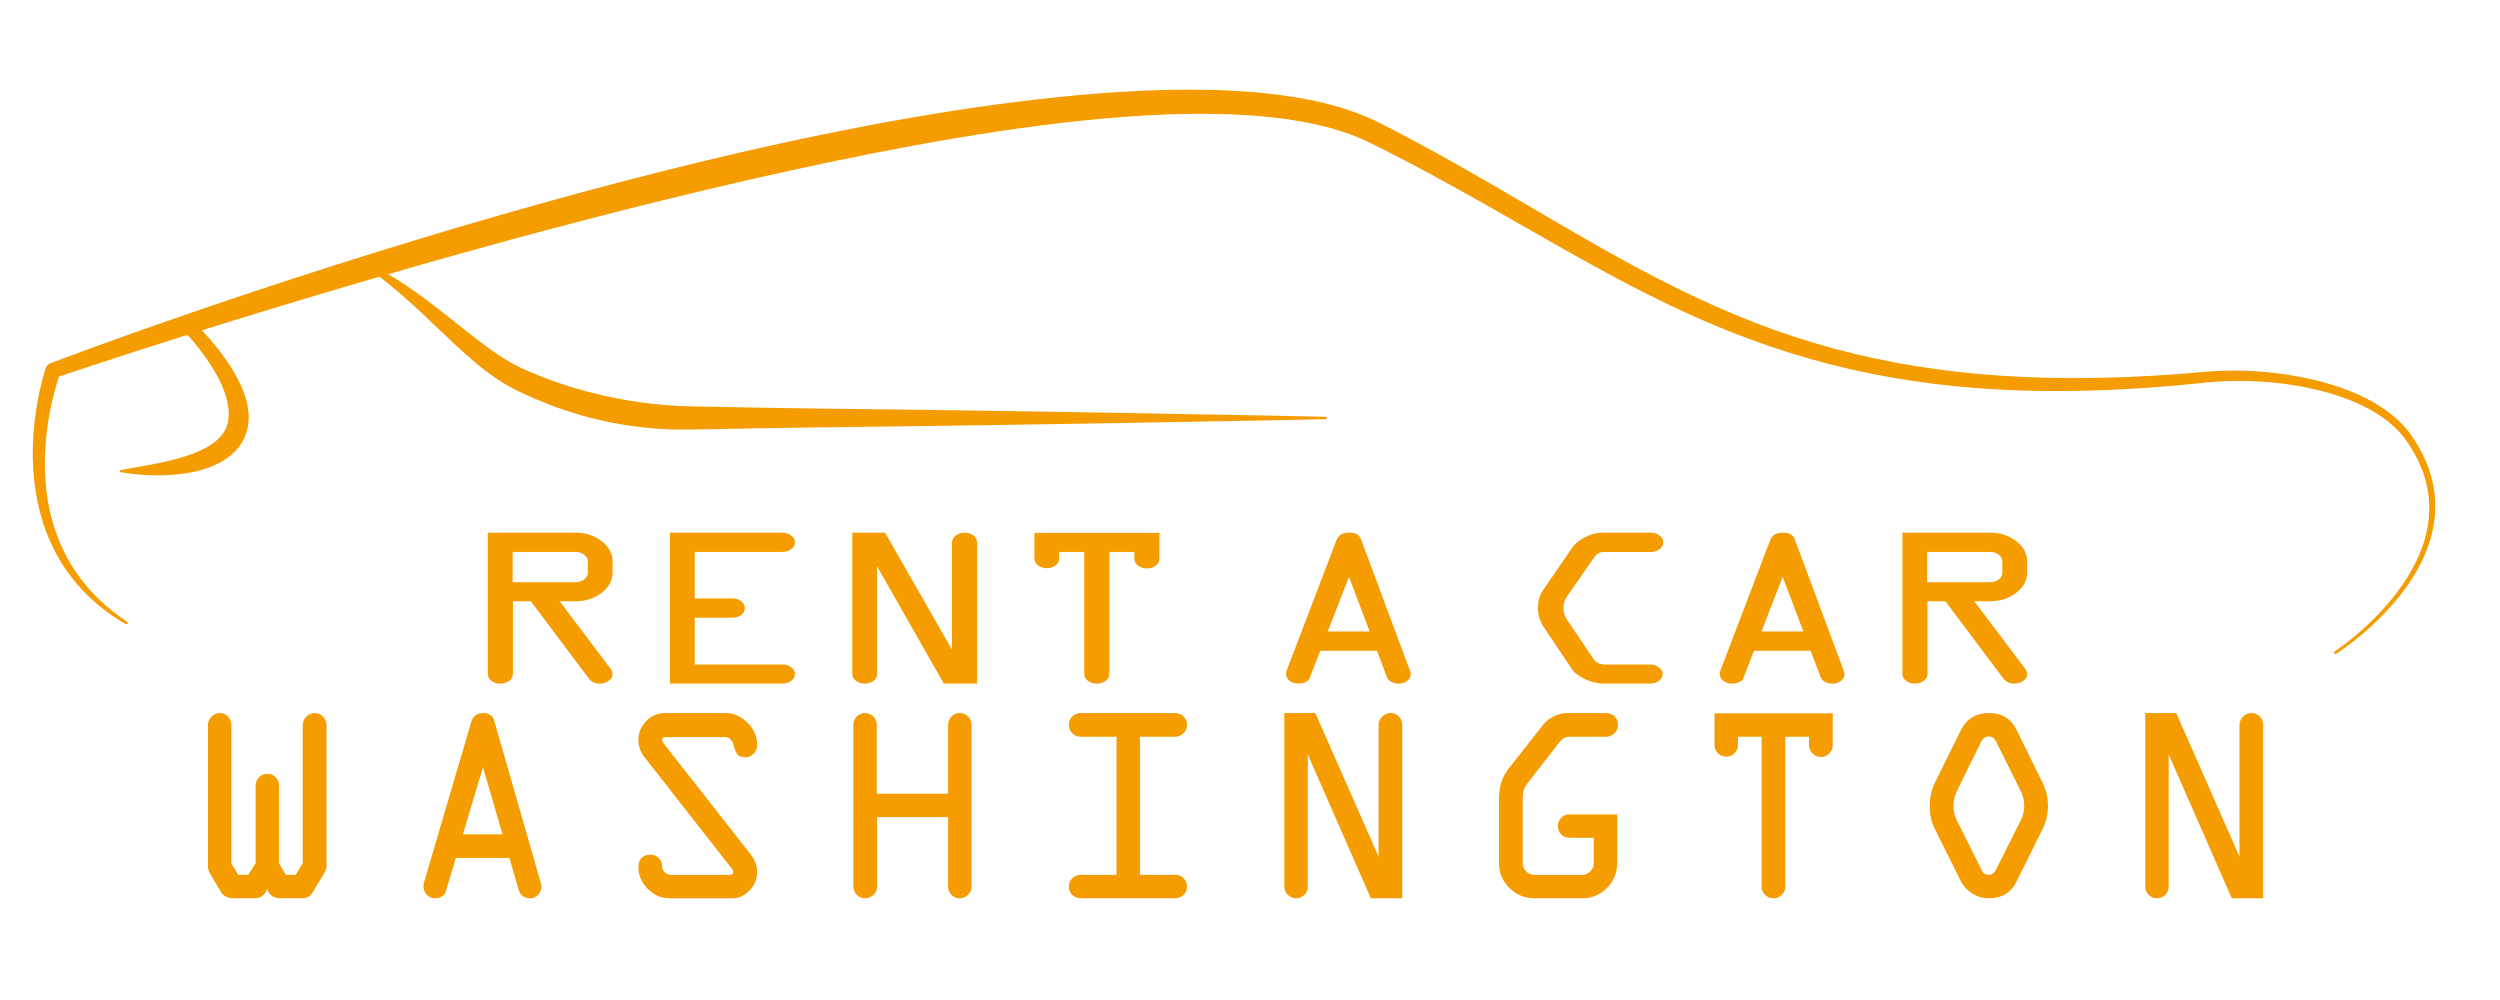 <?xml version="1.0" encoding="utf-8"?>
<!-- Generator: Adobe Illustrator 25.0.0, SVG Export Plug-In . SVG Version: 6.00 Build 0)  -->
<!DOCTYPE svg PUBLIC "-//W3C//DTD SVG 1.0//EN" "http://www.w3.org/TR/2001/REC-SVG-20010904/DTD/svg10.dtd">
<svg version="1.0" id="Layer_2" xmlns:x="http://ns.adobe.com/Extensibility/1.0/" xmlns:i="http://ns.adobe.com/AdobeIllustrator/10.0/" xmlns:graph="http://ns.adobe.com/Graphs/1.0/"
	 xmlns="http://www.w3.org/2000/svg" xmlns:xlink="http://www.w3.org/1999/xlink" x="0px" y="0px" viewBox="0 0 2000 800"
	 style="enable-background:new 0 0 2000 800;" xml:space="preserve">
<style type="text/css">
	.st0{fill:#F49C00;}
	.st1{fill:none;stroke:#F49C00;stroke-miterlimit:10;}
</style>
<g>
	<g>
		<g>
			<path class="st0" d="M1867.75,521.2c4.64-3.13,9.15-6.58,13.52-10.13c4.38-3.56,8.63-7.28,12.75-11.14
				c8.22-7.73,15.91-16.01,22.76-24.93c6.84-8.91,12.87-18.46,17.47-28.63c4.63-10.15,7.78-20.96,8.79-31.98
				c1.05-11-0.09-22.16-3.35-32.7c-3.22-10.56-8.48-20.45-14.85-29.51c-6.32-8.86-14.86-16.07-24.25-21.84
				c-9.41-5.79-19.67-10.22-30.24-13.73c-10.58-3.5-21.49-6.08-32.51-7.97c-11.03-1.88-22.19-3.06-33.37-3.6
				c-11.18-0.53-22.39-0.44-33.5,0.44c-2.8,0.21-5.49,0.5-8.36,0.79l-8.5,0.86c-5.66,0.61-11.34,1.07-17.01,1.58
				c-22.7,1.96-45.46,3.31-68.27,3.84c-22.81,0.52-45.66,0.39-68.48-0.86c-45.63-2.36-91.23-8.72-135.68-20.09
				c-22.21-5.69-44.15-12.53-65.64-20.53c-21.49-8-42.59-17.02-63.22-26.91c-41.31-19.74-80.88-42.5-120.27-65.02
				c-39.38-22.56-78.75-44.79-119.2-64.74c-19.23-9.54-40.65-14.95-62.46-18.38c-21.85-3.39-44.16-4.71-66.51-4.94
				c-44.76-0.39-89.71,3.54-134.4,9.22c-44.71,5.78-89.24,13.44-133.58,22.16c-22.18,4.33-44.31,8.96-66.39,13.83
				c-22.1,4.81-44.15,9.85-66.16,15.09l-33,7.96c-10.99,2.69-21.98,5.42-32.95,8.19c-21.95,5.55-43.85,11.3-65.74,17.1
				c-43.77,11.68-87.41,23.87-130.93,36.53c-43.53,12.64-86.93,25.73-130.22,39.2c-43.28,13.47-86.5,27.34-129.41,41.74l3.67-3.65
				c-0.35,0.9-0.75,2.05-1.11,3.1c-0.36,1.08-0.72,2.16-1.07,3.26c-0.69,2.19-1.34,4.4-1.96,6.63c-1.24,4.45-2.32,8.96-3.29,13.49
				c-1.91,9.07-3.31,18.26-4.11,27.51c-1.66,18.47-0.98,37.2,2.91,55.32c3.9,18.09,11.07,35.55,21.74,50.84
				c5.3,7.66,11.46,14.73,18.2,21.25c6.79,6.46,14.22,12.29,22.06,17.55l0.01,0c0.5,0.34,0.64,1.02,0.3,1.53
				c-0.32,0.48-0.97,0.63-1.47,0.34c-8.25-4.82-16.13-10.35-23.45-16.59c-3.62-3.17-7.17-6.43-10.48-9.95
				c-3.3-3.52-6.49-7.16-9.42-11.02c-11.83-15.34-20.34-33.28-25.18-52.13c-4.88-18.86-6.42-38.47-5.47-57.86
				c0.5-9.7,1.62-19.36,3.28-28.94c0.85-4.79,1.82-9.55,2.96-14.29c0.57-2.37,1.17-4.74,1.83-7.1c0.32-1.18,0.67-2.36,1.02-3.55
				c0.37-1.21,0.71-2.32,1.17-3.65c0.59-1.7,1.88-2.96,3.44-3.56l0.24-0.09c10.68-4.05,21.32-7.98,32-11.89
				c10.68-3.89,21.38-7.73,32.09-11.54c21.41-7.63,42.89-15.06,64.41-22.4c43.04-14.64,86.27-28.72,129.69-42.25
				c86.84-27.01,174.42-51.85,262.94-73.27c22.14-5.31,44.33-10.43,66.59-15.29c22.27-4.8,44.6-9.36,67-13.62
				c44.81-8.43,89.89-15.7,135.32-20.87c45.42-5.14,91.19-8.48,137.25-7.5c23.02,0.54,46.12,2.23,69.12,6
				c11.49,1.88,22.95,4.42,34.27,7.72c2.84,0.78,5.64,1.77,8.46,2.65l4.19,1.49l2.1,0.75l2.08,0.82c5.54,2.08,11.07,4.66,16.34,7.29
				c40.77,20.67,80.26,43.53,119.41,66.52c39.17,22.96,78.15,45.92,118.58,65.78c20.19,9.97,40.75,19.1,61.7,27.21
				c20.95,8.12,42.32,15.1,64.01,20.95c43.39,11.71,88.08,18.56,133.06,21.48c22.49,1.54,45.07,2.04,67.65,1.87
				c22.58-0.18,45.18-1.17,67.73-2.77c5.64-0.42,11.28-0.79,16.91-1.31l8.45-0.73c2.79-0.24,5.74-0.51,8.6-0.68
				c11.54-0.72,23.07-0.62,34.55,0.12c11.48,0.74,22.91,2.15,34.23,4.26c11.31,2.13,22.51,4.97,33.42,8.78
				c10.9,3.82,21.54,8.62,31.37,14.89c4.92,3.12,9.61,6.67,13.95,10.62c4.32,3.98,8.29,8.39,11.64,13.27
				c6.52,9.59,11.89,20.08,15.14,31.31c3.27,11.21,4.3,23.08,3,34.66c-1.27,11.59-4.78,22.81-9.75,33.21
				c-4.95,10.43-11.3,20.09-18.44,29.04c-7.14,8.96-15.1,17.22-23.55,24.89c-4.24,3.83-8.6,7.51-13.09,11.03
				c-4.5,3.52-9.07,6.89-13.9,10.03c-0.51,0.33-1.19,0.19-1.52-0.32c-0.33-0.5-0.19-1.17,0.31-1.51L1867.75,521.2z"/>
		</g>
		<g>
			<path class="st0" d="M1061.29,335.32l-50.66,1.05l-50.66,0.9l-101.32,1.79l-101.32,1.55L656,341.89
				c-33.77,0.39-67.55,1.07-101.32,1.73c-8.58,0.14-17.36,0.07-26.02-0.51c-8.68-0.5-17.34-1.44-25.95-2.73
				c-4.32-0.56-8.59-1.42-12.87-2.19c-4.25-0.92-8.53-1.73-12.75-2.8c-8.49-1.94-16.82-4.49-25.08-7.2
				c-8.28-2.67-16.36-5.9-24.35-9.29l-5.96-2.62c-1.98-0.89-3.93-1.85-5.89-2.79l-2.94-1.41l-3.02-1.57
				c-1.01-0.51-1.98-1.08-2.97-1.63c-0.98-0.56-1.97-1.09-2.92-1.69c-7.73-4.58-14.82-9.87-21.59-15.34
				c-6.7-5.54-13.12-11.26-19.31-17.09c-6.22-5.8-12.28-11.68-18.39-17.46c-6.07-5.82-12.18-11.55-18.46-17.08
				c-12.46-11.18-25.6-21.6-39.47-31.24l0.94-1.65c15.49,7.05,30.13,16.03,44.14,25.82c6.97,4.94,13.78,10.08,20.5,15.29
				c6.69,5.25,13.28,10.55,19.84,15.78c13.14,10.41,26.26,20.53,40.28,27.91c0.87,0.49,1.76,0.9,2.64,1.35
				c0.88,0.44,1.76,0.89,2.65,1.29l2.67,1.22l2.83,1.2l5.67,2.39l5.72,2.27c1.9,0.78,3.84,1.44,5.76,2.16
				c1.93,0.69,3.84,1.43,5.79,2.06l5.82,1.97l5.86,1.84c31.37,9.54,63.88,14.73,96.79,15.26c33.77,0.66,67.55,1.34,101.32,1.73
				l101.32,1.28l101.32,1.55l101.32,1.79l50.66,0.9l50.66,1.05V335.32z"/>
		</g>
		<path class="st1" d="M261.31,224.02"/>
		<g>
			<path class="st0" d="M42.23,295.55l26.36-10.34l26.4-10.21l26.43-10.13l26.45-10.05l2.81-1.07l2.42,2.22
				c1.69,1.55,3.2,3,4.74,4.54c1.52,1.53,3.02,3.08,4.49,4.65c2.94,3.15,5.81,6.36,8.57,9.68c5.53,6.64,10.69,13.65,15.29,21.21
				c4.53,7.58,8.66,15.68,11.06,24.91c1.17,4.61,1.95,9.52,1.69,14.65c-0.2,5.11-1.39,10.41-3.69,15.23
				c-2.31,4.82-5.68,9.03-9.47,12.39c-3.8,3.38-7.98,5.99-12.24,8.06c-4.27,2.04-8.62,3.57-12.97,4.82l-3.27,0.83l-1.64,0.4
				l-1.64,0.33l-3.27,0.64c-1.09,0.2-2.18,0.34-3.27,0.5c-8.71,1.28-17.38,1.64-25.96,1.41c-8.58-0.25-17.09-1.06-25.51-2.53v-1.6
				c8.38-1.52,16.67-2.84,24.83-4.42c8.15-1.56,16.18-3.33,23.89-5.59c3.87-1.08,7.59-2.44,11.24-3.81
				c1.76-0.78,3.59-1.46,5.26-2.33c1.74-0.77,3.35-1.7,4.97-2.58c3.14-1.89,6.01-3.96,8.4-6.26c2.39-2.31,4.31-4.81,5.68-7.54
				c1.35-2.75,2.19-5.74,2.57-9.01c0.36-3.26,0.17-6.78-0.42-10.37c-1.21-7.2-4.03-14.61-7.72-21.64
				c-3.68-7.06-8.18-13.85-13.03-20.4c-2.43-3.28-4.99-6.48-7.61-9.61c-1.32-1.57-2.66-3.11-4.02-4.64
				c-1.35-1.51-2.76-3.08-4.08-4.45l5.23,1.15l-27.07,8.25l-27.1,8.17l-27.12,8.09l-27.17,7.97L42.23,295.55z"/>
		</g>
	</g>
	<g>
		<g>
			<path class="st0" d="M390.29,539.25V426.12h70.06c8.1,0,15.08,2.27,20.94,6.81c5.86,4.54,8.79,9.97,8.79,16.27v8.72
				c0,6.36-2.91,11.8-8.73,16.31c-5.82,4.51-12.82,6.77-20.99,6.77h-12.62l40.46,53.61c1.25,1.58,1.88,3.15,1.88,4.72
				c0,2.06-1.03,3.83-3.08,5.32c-2.05,1.49-4.38,2.23-6.98,2.23c-3.94,0.01-6.94-1.34-8.97-4.07l-46.39-61.81h-14.32v58.25
				c0,2.12-1,3.92-3.01,5.41c-2,1.49-4.38,2.23-7.14,2.23c-2.75,0-5.09-0.74-7.02-2.23C391.25,543.18,390.29,541.38,390.29,539.25z
				 M410.11,465.74h50.25c2.75,0,5.09-0.74,7.02-2.23c1.93-1.48,2.89-3.29,2.89-5.41v-8.91c0-2.12-0.96-3.92-2.89-5.41
				c-1.93-1.48-4.27-2.23-7.02-2.23h-50.25V465.74z"/>
			<path class="st0" d="M625.83,441.57h-70.06v37.17h30.19c2.67,0,4.99,0.76,6.96,2.27c1.96,1.52,2.95,3.3,2.95,5.36
				c0,2.18-0.96,4.03-2.89,5.54c-1.93,1.52-4.27,2.27-7.02,2.27h-30.19v37.44h70.3c2.67,0,4.99,0.74,6.96,2.23
				c1.96,1.48,2.95,3.29,2.95,5.41c0,2.12-1,3.92-3.01,5.41c-2,1.49-4.38,2.23-7.14,2.23h-89.88V426.12h89.88
				c2.75,0,5.13,0.77,7.14,2.32s3.01,3.38,3.01,5.5c0,2.06-1,3.85-3.01,5.36C630.96,440.81,628.58,441.57,625.83,441.57z"/>
			<path class="st0" d="M781.64,433.94v112.95h-26.57l-53.39-93.78v86.14c0,2.12-0.96,3.92-2.89,5.41
				c-1.93,1.49-4.27,2.23-7.02,2.23c-2.75,0-5.09-0.74-7.02-2.23c-1.93-1.48-2.89-3.29-2.89-5.41V426.12h26.18l53.55,93.6v-85.78
				c0-2.12,1-3.95,3.01-5.5s4.38-2.32,7.14-2.32c2.75,0,5.09,0.76,7.02,2.27C780.68,429.91,781.64,431.76,781.64,433.94z"/>
			<path class="st0" d="M827.52,446.93V426.3h100.02v20.81c0,2.12-0.98,3.92-2.95,5.41c-1.97,1.48-4.29,2.22-6.96,2.22
				c-2.75,0-5.13-0.76-7.14-2.27c-2-1.51-3-3.3-3-5.36v-5.54h-20.05v97.69c0,2.12-0.98,3.92-2.95,5.41
				c-1.97,1.49-4.29,2.23-6.96,2.23c-2.83,0-5.23-0.74-7.19-2.23c-1.97-1.48-2.95-3.29-2.95-5.41v-97.69h-20.05v5.36
				c0,2.12-0.96,3.92-2.89,5.41c-1.93,1.48-4.27,2.22-7.02,2.22c-2.75,0-5.09-0.74-7.02-2.22
				C828.48,450.85,827.52,449.05,827.52,446.93z"/>
			<path class="st0" d="M1029.41,536.25l39.9-104.46c1.59-3.78,4.93-5.68,10.02-5.68c4.93,0,8.03,1.61,9.3,4.81l39.51,106.05
				c0.31,0.79,0.47,1.54,0.47,2.27c0,2.12-0.94,3.92-2.83,5.41c-1.89,1.49-4.05,2.23-6.48,2.23c-5.19,0-8.49-1.85-9.9-5.54
				l-7.83-20.72h-45.37l-8.63,22.19c-0.24,0.97-1.22,1.88-2.96,2.76c-1.74,0.88-3.64,1.31-5.69,1.31c-2.92,0-5.34-0.76-7.23-2.27
				c-1.9-1.51-2.84-3.36-2.84-5.54C1028.83,538.16,1029.02,537.22,1029.41,536.25z M1079.19,461.47l-17,43.71h33.52L1079.19,461.47z
				"/>
			<path class="st0" d="M1284.24,531.62H1320c2.75,0,5.13,0.74,7.14,2.23s3.01,3.29,3.01,5.41c0,2.12-1,3.92-3.01,5.41
				c-2,1.49-4.38,2.23-7.13,2.23h-37.04c-4.72,0-9.6-1.15-14.63-3.45c-5.03-2.3-8.53-4.88-10.5-7.72l-22.88-34.08
				c-3.07-4.91-4.6-9.93-4.6-15.08c0-5.69,1.46-10.63,4.36-14.81l23.12-33.71c2.2-3.15,5.62-5.92,10.26-8.31
				c4.64-2.39,9.12-3.59,13.45-3.59h39.16c2.75,0,5.09,0.76,7.02,2.27c1.93,1.52,2.89,3.3,2.89,5.36c0,2.12-0.96,3.95-2.89,5.5
				c-1.93,1.54-4.26,2.32-7.01,2.32H1283c-3.14,0.01-5.7,1.43-7.67,4.28l-21.98,31.61c-1.73,2.48-2.59,5.42-2.58,8.82
				c-0.01,3.58,0.93,6.73,2.81,9.46l20.98,31.08C1276.53,530.03,1279.75,531.63,1284.24,531.62z"/>
			<path class="st0" d="M1376.39,536.25l39.9-104.46c1.59-3.78,4.93-5.68,10.02-5.68c4.93,0,8.03,1.61,9.3,4.81l39.51,106.05
				c0.31,0.79,0.47,1.54,0.47,2.27c0,2.12-0.94,3.92-2.83,5.41c-1.89,1.49-4.05,2.23-6.48,2.23c-5.19,0-8.49-1.85-9.9-5.54
				l-7.83-20.72h-45.37l-8.63,22.19c-0.24,0.97-1.22,1.88-2.96,2.76c-1.74,0.88-3.64,1.31-5.69,1.31c-2.92,0-5.34-0.76-7.23-2.27
				c-1.9-1.51-2.84-3.36-2.84-5.54C1375.8,538.16,1376,537.22,1376.39,536.25z M1426.16,461.47l-17,43.71h33.52L1426.16,461.47z"/>
			<path class="st0" d="M1521.94,539.25V426.12H1592c8.1,0,15.08,2.27,20.94,6.81c5.86,4.54,8.79,9.97,8.79,16.27v8.72
				c0,6.36-2.91,11.8-8.73,16.31c-5.82,4.51-12.82,6.77-21,6.77h-12.62l40.46,53.61c1.25,1.58,1.88,3.15,1.88,4.72
				c0,2.06-1.03,3.83-3.07,5.32c-2.05,1.49-4.38,2.23-6.98,2.23c-3.94,0.01-6.93-1.34-8.97-4.07l-46.39-61.81h-14.32v58.25
				c0,2.12-1,3.92-3.01,5.41c-2.01,1.49-4.38,2.23-7.14,2.23c-2.75,0-5.09-0.74-7.02-2.23
				C1522.9,543.18,1521.94,541.38,1521.94,539.25z M1541.75,465.74H1592c2.75,0,5.09-0.74,7.02-2.23c1.93-1.48,2.89-3.29,2.89-5.41
				v-8.91c0-2.12-0.96-3.92-2.89-5.41c-1.93-1.48-4.27-2.23-7.02-2.23h-50.24V465.74z"/>
		</g>
		<g>
			<path class="st0" d="M223.25,628.42v62.33l5.46,9.14h7.81l5.69-9.37v-110.5c0-2.6,0.95-4.85,2.84-6.75
				c1.9-1.9,4.14-2.84,6.75-2.84c2.53,0,4.72,0.93,6.58,2.79c1.86,1.86,2.79,4.05,2.79,6.58v113.73c0,1.41-0.78,3.38-2.34,5.91
				l-8.7,14.38c-1.78,3.2-4.5,4.79-8.14,4.79h-17.62c-5.57,0-9.14-2.53-10.7-7.58c-1.71,5.06-5.13,7.58-10.26,7.58h-16.5
				c-4.76,0-8.18-1.75-10.26-5.24l-8.03-13.49c-1.49-2.45-2.23-4.57-2.23-6.36V580.03c0-2.6,0.95-4.85,2.84-6.75
				c1.89-1.9,4.14-2.84,6.75-2.84c2.45,0,4.59,0.95,6.41,2.84c1.82,1.89,2.73,4.14,2.73,6.75v110.94l5.46,8.92h8.03l5.91-9.37
				v-62.11c0-2.6,0.91-4.81,2.73-6.63c1.82-1.82,4.03-2.73,6.63-2.73c2.6,0,4.81,0.91,6.63,2.73
				C222.33,623.61,223.25,625.82,223.25,628.42z"/>
			<path class="st0" d="M339.34,705.57l37.72-128.17c1.5-4.64,4.66-6.96,9.47-6.96c4.66,0,7.59,1.97,8.79,5.91l37.35,130.12
				c0.3,0.97,0.45,1.9,0.45,2.79c0,2.6-0.89,4.81-2.68,6.63c-1.78,1.82-3.83,2.73-6.13,2.73c-4.9,0-8.02-2.27-9.36-6.8l-7.4-25.42
				h-42.89l-8.16,27.23c-0.22,1.19-1.16,2.31-2.8,3.38c-1.64,1.07-3.44,1.61-5.38,1.61c-2.76,0-5.04-0.93-6.84-2.79
				c-1.79-1.86-2.69-4.12-2.69-6.8C338.78,707.92,338.97,706.77,339.34,705.57z M386.39,613.81l-16.07,53.63h31.69L386.39,613.81z"
				/>
			<path class="st0" d="M532.06,570.44h48.78c5.95,0,11.59,2.51,16.91,7.53c5.32,5.02,7.98,11.09,7.98,18.23
				c0,2.68-0.95,4.94-2.84,6.8c-1.9,1.86-4,2.79-6.3,2.79c-3.2,0-5.39-0.72-6.58-2.17c-1.19-1.45-2.32-4.14-3.4-8.08
				c-1.08-3.94-3.48-5.91-7.21-5.91h-46.36c-2.24,0-3.35,0.72-3.35,2.16c-0.06,0.91,0.4,1.96,1.36,3.15l69.65,88.8
				c3.35,4.31,5.03,8.92,5.03,13.82c0,5.58-2.03,10.48-6.08,14.72c-4.05,4.24-8.57,6.36-13.55,6.36H535.6
				c-6.69,0-12.51-2.54-17.45-7.64c-4.94-5.09-7.42-10.68-7.42-16.78c0-6.99,3.27-10.48,9.81-10.48c2.53,0,4.68,0.91,6.47,2.73
				c1.78,1.82,2.68,3.96,2.68,6.41c0,2.01,0.69,3.68,2.06,5.02c1.38,1.34,3.1,2.01,5.18,2.01h46.61c2.01,0,3.01-0.79,3.01-2.39
				c0.06-0.76-0.4-1.73-1.37-2.92l-69.53-88.8c-3.28-4.23-4.92-8.84-4.92-13.82c0-5.8,2.08-10.83,6.25-15.11
				C521.15,572.58,526.18,570.44,532.06,570.44z"/>
			<path class="st0" d="M682.69,709.26V579.8c0-2.53,0.91-4.72,2.73-6.58c1.82-1.86,4.03-2.79,6.63-2.79c2.53,0,4.72,0.93,6.58,2.79
				c1.86,1.86,2.79,4.05,2.79,6.58V635h57.09V579.8c0-2.53,0.91-4.72,2.73-6.58c1.82-1.86,4.03-2.79,6.63-2.79
				c2.6,0,4.81,0.93,6.63,2.79c1.82,1.86,2.73,4.13,2.73,6.8v129.23c0,2.53-0.95,4.72-2.84,6.58c-1.9,1.86-4.07,2.79-6.52,2.79
				c-2.68,0-4.91-0.91-6.69-2.73c-1.78-1.82-2.68-4.03-2.68-6.63v-55.53h-56.86v55.53c0,2.53-0.95,4.72-2.84,6.58
				c-1.9,1.86-4.14,2.79-6.75,2.79c-2.53,0-4.72-0.91-6.58-2.73C683.62,714.07,682.69,711.86,682.69,709.26z"/>
			<path class="st0" d="M864.46,570.44h75.82c2.45,0,4.63,0.93,6.52,2.79c1.9,1.86,2.84,4.05,2.84,6.58c0,2.6-0.93,4.85-2.79,6.74
				c-1.86,1.9-4.05,2.84-6.58,2.84h-28.32v110.5h28.32c2.6,0,4.81,0.91,6.63,2.73c1.82,1.82,2.73,4.03,2.73,6.63
				s-0.93,4.81-2.79,6.63c-1.86,1.82-4.05,2.73-6.58,2.73h-75.82c-2.6,0-4.81-0.91-6.63-2.73c-1.82-1.82-2.73-4.03-2.73-6.63
				s0.91-4.81,2.73-6.63c1.82-1.82,4.03-2.73,6.63-2.73h28.77v-110.5h-28.77c-2.6,0-4.81-0.93-6.63-2.79
				c-1.82-1.86-2.73-4.05-2.73-6.58c0-2.68,0.91-4.94,2.73-6.8C859.64,571.37,861.85,570.44,864.46,570.44z"/>
			<path class="st0" d="M1121.82,580.03v138.59h-25.12l-50.48-115.07v105.7c0,2.6-0.91,4.81-2.73,6.63
				c-1.82,1.82-4.03,2.73-6.63,2.73c-2.6,0-4.81-0.91-6.63-2.73c-1.82-1.82-2.73-4.03-2.73-6.63V570.44h24.75l50.62,114.85V580.03
				c0-2.6,0.95-4.85,2.84-6.75c1.89-1.9,4.14-2.84,6.75-2.84c2.6,0,4.81,0.93,6.63,2.79
				C1120.91,575.08,1121.82,577.35,1121.82,580.03z"/>
			<path class="st0" d="M1253.97,570.44h31.11c2.6,0,4.81,0.91,6.63,2.73c1.82,1.82,2.73,4.03,2.73,6.63c0,2.75-0.99,5.04-2.96,6.86
				c-1.97,1.82-4.11,2.73-6.42,2.73h-29.71c-2.9-0.04-5.43,1.32-7.58,4.08l-26.28,33.81c-2.23,2.68-3.33,6.4-3.32,11.16v51.86
				c0,2.68,0.91,4.94,2.73,6.8s4.03,2.79,6.63,2.79h38.13c2.53,0,4.72-0.93,6.58-2.79c1.86-1.86,2.79-4.05,2.79-6.58v-20.29h-19.4
				c-2.68,0-4.91-0.91-6.69-2.73c-1.78-1.82-2.68-4.03-2.68-6.63c0-2.6,0.89-4.81,2.68-6.63c1.78-1.82,4.01-2.73,6.69-2.73h38.13
				v39.03c0,7.73-2.75,14.35-8.25,19.85c-5.5,5.5-12.12,8.25-19.85,8.25h-38.13c-7.8,0-14.48-2.75-20.01-8.25
				c-5.54-5.5-8.31-12.11-8.31-19.85v-51.85c0-9.29,2.49-17.13,7.47-23.53l27.65-35.12c2.01-2.68,4.81-4.94,8.42-6.8
				C1246.37,571.37,1250.11,570.44,1253.97,570.44z"/>
			<path class="st0" d="M1371.63,595.97v-25.31h94.55v25.54c0,2.6-0.93,4.81-2.79,6.63c-1.86,1.82-4.05,2.73-6.58,2.73
				c-2.6,0-4.85-0.93-6.75-2.79c-1.89-1.86-2.84-4.05-2.84-6.58v-6.8h-18.96v119.86c0,2.6-0.93,4.81-2.79,6.63
				c-1.86,1.82-4.05,2.73-6.58,2.73c-2.68,0-4.94-0.91-6.8-2.73c-1.86-1.82-2.79-4.03-2.79-6.63V589.39h-18.96v6.58
				c0,2.6-0.91,4.81-2.73,6.63c-1.82,1.82-4.03,2.73-6.63,2.73s-4.81-0.91-6.63-2.73C1372.54,600.79,1371.63,598.57,1371.63,595.97z
				"/>
			<path class="st0" d="M1613.38,584.15l20.63,42.04c2.9,5.72,4.35,11.93,4.35,18.62c0,6.54-1.45,12.71-4.35,18.51l-20.63,41.59
				c-4.39,9.14-11.82,13.71-22.3,13.71c-4.98,0-9.46-1.3-13.44-3.9c-3.98-2.6-6.97-5.87-8.97-9.81l-20.74-41.59
				c-2.75-5.42-4.12-11.6-4.12-18.51c0-6.91,1.38-13.12,4.12-18.62l20.74-42.04c4.68-9.14,12.15-13.71,22.41-13.71
				C1601.49,570.44,1608.92,575.01,1613.38,584.15z M1584.84,593.52l-19.4,39.47c-1.78,3.94-2.68,7.8-2.68,11.6
				c0,4.09,0.89,7.99,2.68,11.71l19.96,39.92c1.04,2.45,2.94,3.68,5.69,3.68c2.38,0,4.2-1.23,5.46-3.68l20.07-39.92
				c1.86-3.94,2.79-7.84,2.79-11.71c0-4.09-0.93-7.95-2.79-11.6l-19.62-39.47c-1.27-2.9-3.23-4.35-5.91-4.35
				S1586.32,590.62,1584.84,593.52z"/>
			<path class="st0" d="M1810.54,580.03v138.59h-25.12l-50.48-115.07v105.7c0,2.6-0.91,4.81-2.73,6.63
				c-1.82,1.82-4.03,2.73-6.63,2.73c-2.6,0-4.81-0.91-6.63-2.73c-1.82-1.82-2.73-4.03-2.73-6.63V570.44h24.75l50.62,114.85V580.03
				c0-2.6,0.95-4.85,2.84-6.75c1.9-1.9,4.14-2.84,6.75-2.84c2.6,0,4.81,0.93,6.63,2.79
				C1809.62,575.08,1810.54,577.35,1810.54,580.03z"/>
		</g>
	</g>
</g>
</svg>
